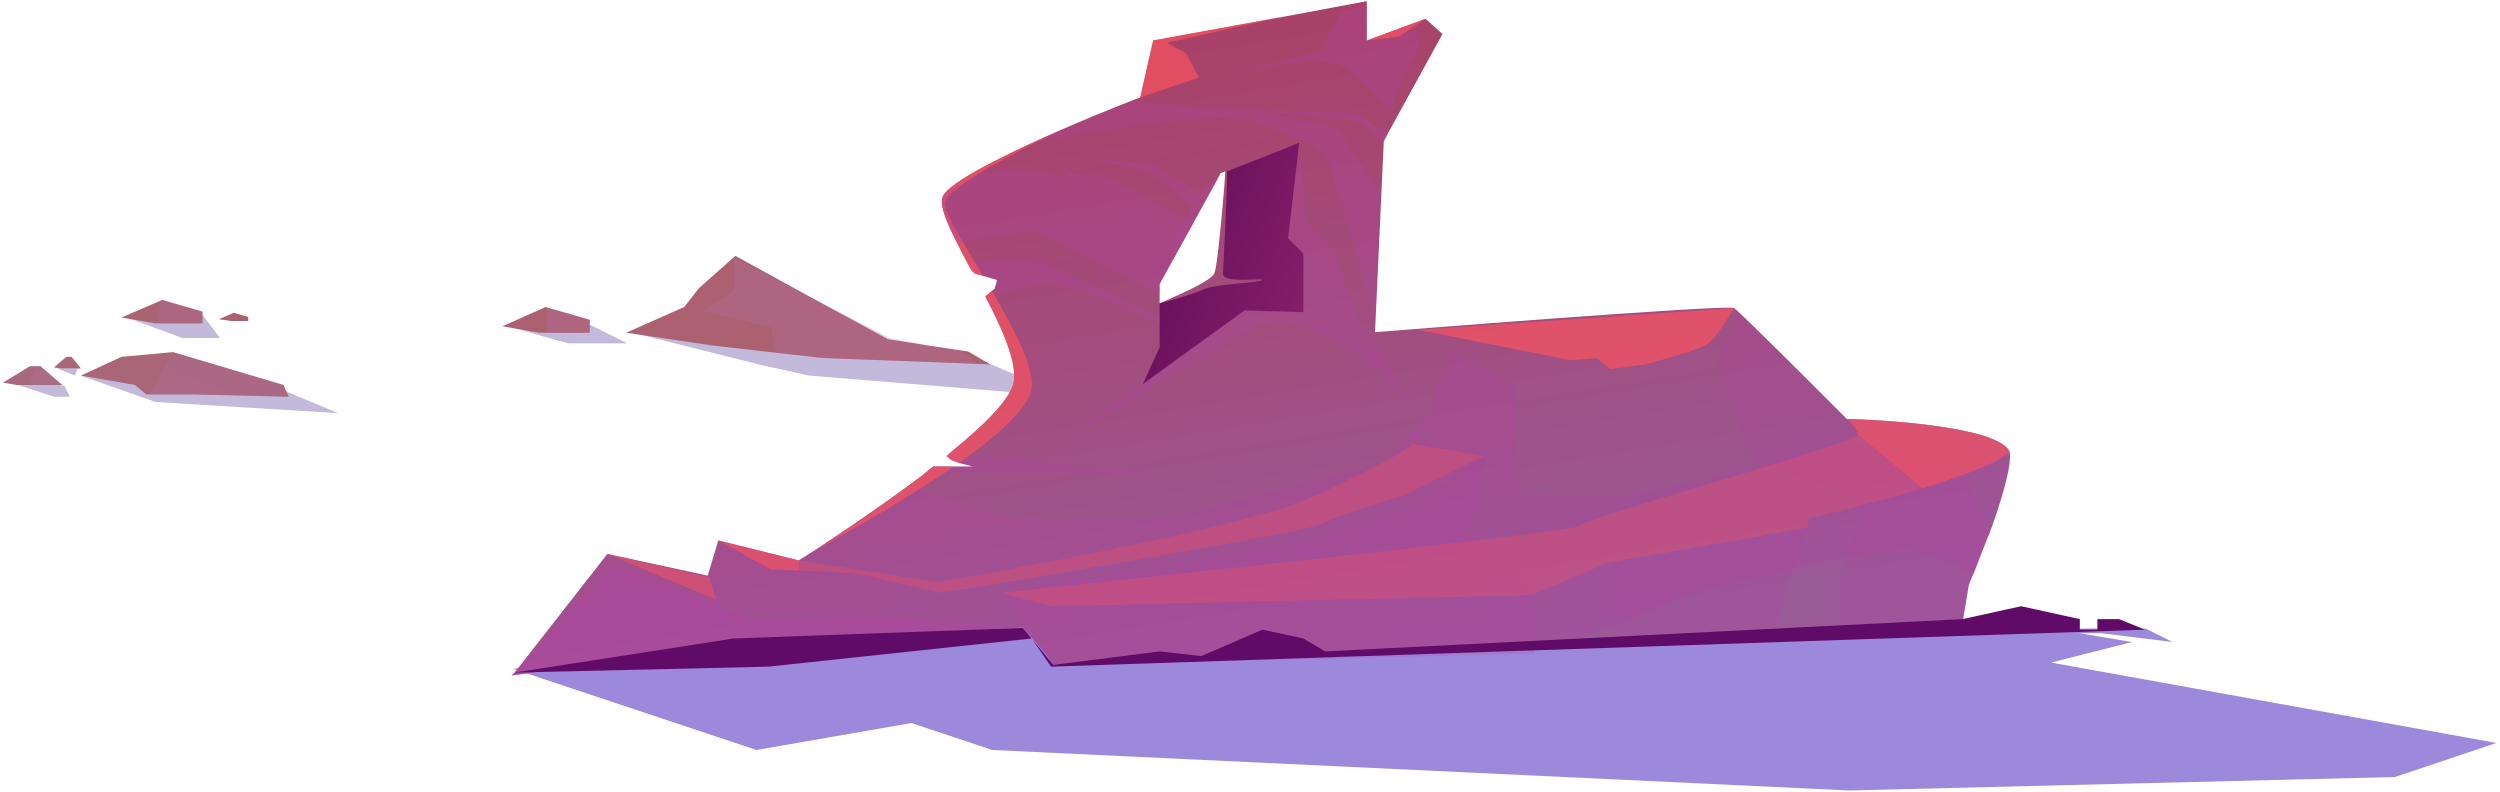 <svg version="1.2" xmlns="http://www.w3.org/2000/svg" viewBox="0 0 426 135" width="426" height="135"><defs><linearGradient id="P" gradientUnits="userSpaceOnUse"/><linearGradient id="g1" x1="84.2" y1="82.1" x2="41.8" y2="195.8" href="#P"><stop stop-color="#ac6171"/><stop offset="1" stop-color="#9b8199"/></linearGradient><linearGradient id="g2" x1="29.9" y1="50.6" x2="-12.5" y2="164.3" href="#P"><stop stop-color="#ac6171"/><stop offset="1" stop-color="#9b8199"/></linearGradient><linearGradient id="g3" x1="39.4" y1="56.4" x2="-3" y2="170.2" href="#P"><stop stop-color="#ac6171"/><stop offset="1" stop-color="#9b8199"/></linearGradient><linearGradient id="g4" x1="119.8" y1="117.4" x2="60.6" y2="276.1" href="#P"><stop stop-color="#ac6171"/><stop offset="1" stop-color="#9b8199"/></linearGradient><linearGradient id="g5" x1="40.9" y1="44.8" x2="-11.9" y2="186.2" href="#P"><stop stop-color="#ac6171"/><stop offset="1" stop-color="#9b8199"/></linearGradient><linearGradient id="g6" x1="15.9" y1="39.3" x2="-22.2" y2="141.4" href="#P"><stop stop-color="#ac6171"/><stop offset="1" stop-color="#9b8199"/></linearGradient><linearGradient id="g7" x1="19.4" y1="43" x2="-17.8" y2="142.5" href="#P"><stop stop-color="#ac6171"/><stop offset="1" stop-color="#9b8199"/></linearGradient><linearGradient id="g8" x1="232.6" y1="-49" x2="258.7" y2="108.9" href="#P"><stop stop-color="#b03752"/><stop offset="1" stop-color="#9a5a98"/></linearGradient><linearGradient id="g9" x1="252" y1="93" x2="181.4" y2="66.9" href="#P"><stop stop-color="#b03482"/><stop offset="1" stop-color="#610c57"/></linearGradient><linearGradient id="g10" x1="231.9" y1="205.3" x2="229.5" y2="166" href="#P"><stop stop-color="#b03482"/><stop offset="1" stop-color="#600b67"/></linearGradient></defs><style>.a{opacity:.9;mix-blend-mode:multiply;fill:#bcb2d7}.b{fill:url(#g1)}.c{fill:url(#g2)}.d{fill:url(#g3)}.e{fill:url(#g4)}.f{fill:url(#g5)}.g{fill:url(#g6)}.h{fill:url(#g7)}.i{opacity:.3;mix-blend-mode:multiply;fill:#ad70a3}.j{opacity:.9;mix-blend-mode:multiply;fill:#927dd7}.k{fill:url(#g8)}.l{fill:url(#g9)}.m{opacity:.3;mix-blend-mode:multiply;fill:#af44a2}.n{opacity:.7;mix-blend-mode:screen;fill:#fa535e}.o{opacity:.3;mix-blend-mode:screen;fill:#fa535e}.p{opacity:.5;mix-blend-mode:screen;fill:#fa535e}.q{opacity:.2;mix-blend-mode:multiply;fill:#af44a2}.r{opacity:.4;mix-blend-mode:multiply;fill:#af44a2}.s{fill:url(#g10)}</style><path class="a" d="m13.7 64l12.8 4.5 31.1 1.9-11-4.6z"/><path class="a" d="m0.9 64.9l8.3 2.7h2.7l-0.9-1.8-5.6-1.4z"/><path class="a" d="m9.8 62.8l3 1.2 0.4-1.2z"/><path class="a" d="m21 53.9l10.1 3.7h6.4l-3.5-4.6z"/><path class="a" d="m86.3 55.3c0.5 0.5 10.5 3.2 10.5 3.2h10.1l-7.3-3.6z"/><path class="a" d="m107.8 56.7l21.9 5.5 8.2 1.8 43.9 3.6-13.8-5.9z"/><path class="b" d="m100.5 54.5v2.2h-8.7l-6.2-1.1 7.4-3.3 0.2 0.1z"/><path class="c" d="m34.5 53.1v2h-8l-5.8-1 6.5-2.8 0.4-0.2z"/><path class="d" d="m37.3 54.4l2.1 0.3h2.9v-0.7l-2.5-0.7z"/><path class="e" d="m168.7 62.1l-2-0.1-26.5-1-8-0.9-10.6-1.2-14.9-2.2 9.9-4.4 2.5-3.2 6.2-5.5 13.3 7.3 12.7 6.9 7 1.1 6.7 1z"/><path class="f" d="m49.2 67.6l-16.5-0.4h-7.8l-1.9-1.6-9.2-1.6 6.9-3.2 8.8-0.8 4 1.2 14.8 4.4z"/><path class="g" d="m10.6 65.6h-7.8l-2.3-0.4 4.6-2.8h1.8z"/><path class="h" d="m12.4 62.8h-2.1l-1.1-0.2 2.1-1.8h0.9l1.6 2z"/><path class="i" d="m49.2 67.6l-16.5-0.4h-7.3l3.8-6.9 4.3 0.9 14.8 4.4z"/><path class="i" d="m34.5 53.1v2h-7.7l0.4-3.8 0.4-0.2z"/><path class="i" d="m10.6 65.6h-5.5l0.8-3.2h1z"/><path class="i" d="m100.5 54.5v2.2h-7.3v-4.3z"/><path class="i" d="m166.7 62l-26.5-1-8-0.9-0.7-4.3-11.8-2.8 5.4-3.6v-5.5l13.5 7 13 6.7 6.7 1.3 5.7 1.1z"/><path class="j" d="m87.5 114l41.4 13.8 26.4-4.6 13.8 4.6 146 6.9 93-2.3 17.3-5.8-75.9-13.7 13.8-3.5-9-1.5h3.8l12.1 1.5-4.6-2.3h-37.9l-126.4-1.1-46.3-6.2z"/><path fill-rule="evenodd" class="k" d="m342.5 77.7c0 2.9-1.8 8.6-3.6 13.5q-0.1 0-0.1 0.1c-1 2.6-1.9 4.9-2.5 6.4-0.5 1.2-0.8 1.9-0.8 1.9l-1.1 6.6-66.6 3.1-88.3 4c0-0.4-2.6-3.4-5.2-6.4l-9.5 0.5h-0.8l-12.9 0.6-18.7 0.8-45.2 6.3 0.5-0.5 15.8-20.2 17.1 3.7 1.8-6 13.7 3.4c0 0 1.1-0.7 3-1.9q0 0 0 0c3.5-2.3 9.5-6.3 15.5-10.7q1.3-1 2.7-2 0.8-0.7 1.7-1.4h6.8l-2.3-0.6-1.4-0.5-0.8-0.7q0.5-0.4 0.9-0.8c5.8-4.7 10.4-9.3 10.6-12.2 0.3-3.4-2-8.6-4.7-13.8q-0.1-0.2-0.2-0.4l1.1-0.9 0.5-0.4 0.4-1.5-2.4-0.7-1.4-0.4-0.6-0.6q-0.3-0.6-0.6-1.1-1-1.8-1.8-3.5c-1.8-3.5-3-6.4-2.5-7.8q0.2-0.5 0.9-1.2c2.8-2.7 11.8-7 19.6-10.4q0 0 0 0c7.1-3.1 13.2-5.4 13.2-5.4l2.2-9.7 22.5-4.1 13.9-2.6v6.7l10-3.7 2.9 2.6-10 18.2-1.5 32.6c0 0 60.1-4.8 61.2-4.1 0.7 0.5 7.9 7.6 13.3 13q0 0 0 0 0 0 0 0c3.3 3.3 5.9 5.9 5.9 5.9q0.1 0 0.1 0c1.6 0 25.2 0.8 27.6 5.5q0.1 0.4 0.1 0.8zm-133.7-48.5l-0.8 0.3-4.7 8.6-5.7 10.3v3.3q0.9-0.4 2-0.9c3.2-1.4 6.9-3.2 7.3-4.2 0.3-0.6 0.6-3 0.9-6 0.4-3.7 0.8-8.2 1-11.4z"/><path class="l" d="m222.1 43.2v10l-10-0.3-17.4 12.6 1.7-3.7 1.2-2.6v-7.5c2.5-0.6 5.7-1.6 7.8-2.5 1.8-0.8 9.4-1 9.7-1.5 0.1-0.4-6.8 0.7-6.7-1.1 0.2-4.2 0.7-13.6 0.7-17.4l1.5-0.6 8.4-3.3 2.4-1-1.9 16.3z"/><path class="m" d="m338.9 91.2l-0.1 0.1-2.5 6.4c0 0-6.7-3-10.4-4.1-3.7-1.1-37.5 7.4-37.5 7.4l-9.6 4.1-11 4.2-88.3 4c0-0.4-2.6-3.4-5.2-6.4l-9.5 0.5h-0.8l-12.9 0.6-18.7 0.8-45.2 6.3 0.5-0.5 15.8-20.2 17.1 3.7 1.8-6 13.7 3.4c0 0 1.1-0.7 3-1.9q0 0 0 0c3.5-2.3 9.5-6.3 15.5-10.7 4.9 1.5 13.5 4.1 16.4 5.2 4 1.5 29.6 0 29.6 0l34.9-9.2 7.7-7.5 3.7-11.9 11.2 6 0.7 18.5c0 0 14.1 0.7 18.1 0.4 4.1-0.4 27.5-6.3 27.5-6.3l10.4-3.1 19.8 5.9 4.3 10.3z"/><path class="n" d="m241.7 56.2l26 5.2 4.4-0.4 2.3 1.9 5.9-0.8c0 0 8.5-2.2 10.4-3.3 1.8-1.1 4.8-6.3 4.8-6.3z"/><path class="m" d="m197.6 80.7c0 0-24.1-0.4-36.7-0.1q-0.5 0-1.1 0.1-1.3 0-2.5 0.2 0.8-0.7 1.7-1.4h6.8l-2.3-0.6-1.4-0.5-0.8-0.7q0.5-0.4 0.9-0.8l3.4 0.4z"/><path class="m" d="m197.6 54.1v1c0 0-14.8-7.4-20.3-6.7-2.1 0.3-5 1.1-7.8 2q-0.7 0.3-1.4 0.5-0.1-0.2-0.2-0.4l1.1-0.9 0.5-0.4 0.4-1.5-2.4-0.7-1.4-0.4-0.6-0.6q-0.3-0.6-0.6-1.1c0 0 0.4-0.1 1.2-0.2 2.6-0.3 8.6-0.8 11.2 0 3.3 1.1 20.3 9.4 20.3 9.4z"/><path class="m" d="m176.6 24.1c0 0 27-5 34-3.8 7.1 1.1 14.5 5.1 15.2 5.9 0.8 0.7 8.5 28.9 8.5 28.9l0.8-22.2c0 0-6.3-10-7.1-10.8-0.7-0.7-12.6-3-12.6-3 0 0 14.1 1.2 15.6 1.5 1.5 0.4 4.8 3.7 4.8 3.7l0.7-1.5c0 0-5.9-4-6.6-3.7-0.8 0.4-19.7-0.7-21.1-0.7-1.5 0-16.3-1.1-16.3-1.1z"/><path class="o" d="m252.9 77.7l-13.7 6.7c0 0-10.1 2.9-13.8 4.8-3.7 1.8-65.2 11.8-65.2 11.8l-14.4-3.3-9.7-0.5-4.8-0.2-8.9-4.9 13.7 3.4 23.7 3.7c0 0 51.9-8.9 63.8-14.5 15.3-7.1 17.1-8.8 16.8-9.1z"/><path class="o" d="m240.4 75.6l-0.5-0.1c0 0 0.4-0.1 0.5 0.1z"/><path class="p" d="m103.5 94.4l18.5 7.8-1.1-3.8z"/><path class="q" d="m342.5 77.7c0 5.6-7 21.9-7 21.9l-1.1 6.6-21.1 1 0.3-9.5c0 0 3.7-10 3.9-11.7 0.2-1.6-19.1-7.2-19.1-7.2l-5.9-17 3.6-8.8c1.9 1.8 8 7.8 12.7 12.5q0 0 0 0 0 0 0 0c3.3 3.3 5.9 5.9 5.9 5.9q0.1 0 0.1 0c1.6 0 25.2 0.8 27.6 5.5q0.1 0.4 0.1 0.8z"/><path class="q" d="m261.4 111.4v-10.4l-11.1-10 2.9-13.3-13.7 9.1-14.8 5.3-54.5 8.9 9.3 12.3z"/><path class="r" d="m105 96.2l-17.8 18.9 45.2-6.3 41.9-1.8-24.1-1.9-22.6 0.4z"/><path class="o" d="m342.4 76.9c-1.2 1.7-7.7 4.1-14.8 6.3-9.3 2.8-19.5 5.2-19.5 5.2v1.5l-34.1 6-13 5.5-81.9 1.9-8.5-2.3c0 0 98.2-10.3 98.6-11.4 0.3-1.2 47.4-14.1 47.4-15.6 0-0.5-0.7-1.5-1.8-2.6 1.6 0 25.2 0.8 27.6 5.5z"/><path class="n" d="m164.9 44.9c-2.7-5-4.9-9.4-4.3-11.3 0.8-2.5 11.4-7.6 20.5-11.6-6.8 3.3-20.1 10-20.1 12.7 0 1.4 2.3 5.3 5.1 10q0.7 1.1 1.4 2.3l-1.4-0.4-0.6-0.6q-0.3-0.6-0.6-1.1z"/><path class="n" d="m159 79.5h3.5q-0.8 0.6-1.6 1.1c-9.8 6.6-20.9 12.5-21.8 13 4-2.6 11.4-7.5 18.2-12.7q0.8-0.7 1.7-1.4z"/><path class="n" d="m175.8 66.2c-0.5 3-4.7 7-10.2 11.1q-1 0.8-2.1 1.6l-1.4-0.5-0.8-0.7q0.5-0.4 0.9-0.8c5.8-4.7 10.4-9.3 10.6-12.2 0.3-3.4-2-8.6-4.7-13.8q-0.1-0.2-0.2-0.4l1.1-0.9q0.3 0.4 0.5 0.8c3.6 6.2 6.8 12.5 6.3 15.8z"/><path class="n" d="m196.5 6.9l22.3-4.1-20 4.5 3.3 1.8 2.2 4.1-10 3.4z"/><path class="m" d="m207.7 30.3l-10.1 17.4 4.5-10 1.1-2.6-7.4-5.9-11.1-2.3 11.5 1.1 8.5 4.9z"/><path class="m" d="m240.6 69.9c-0.5-0.8-6.6-10.9-21.5-15.1l-4.4 0.3-32.6 19.3 29.5-21.2 0.5-0.3 10 0.3v-10l-2.6-2.6 1.9-16.3 1.4 13.7c0 0 4.5 3.4 5.2 6.3 0.5 1.8 2.2 6.9 3.7 11 1.1 0.8 1.9 1.3 1.9 1.3z"/><path class="q" d="m308.1 89.9l-3.7 10.8-1.9 7.1-27.5 1.1 0.1-12.7z"/><path class="m" d="m203.3 38.1l-5.7 10.3v1.6c-8.1-3.9-20-10.2-21.1-10.5-1.1-0.3-9.7 1.3-13.4 1.9-1.8-3.5-3-6.4-2.5-7.8q0.2-0.5 0.9-1.2c1.7-0.7 3.3-1.4 4.1-2.1 3.6-3 16.9 0 16.9 0l-1.5-1.1c0 0 6.6 0.7 8.5 1.4 0.8 0.4 7 3.7 13.8 7.5z"/><path class="m" d="m209.9 12.5l15.2-3.7 3.3-6.7 4.5-1.3v6.1l8.2-3 0.6 4.1-5.1 10.8c0 0-5.2-6.3-7.5-7.4-2.2-1.1-5.9-1.1-5.9-1.1z"/><path class="s" d="m87.7 114.6l37.3-5.8 49.3-1.8 5.2 6.3 18.1-2.3 7.1 0.8 10.4-4.5 7 1.5 3.7 2.2 108.6-5.5 10-2.2 10 2.2v1.8h3v-1.8h3.7l4.4 1.8-186.4 6.3-3.3-4.8-44.9 4.8z"/><path class="p" d="m136.1 95.5v1.7l-4.8-0.2-8.9-4.9z"/><path class="n" d="m242.9 3.2l-4.5 3-5.5 0.7z"/><path class="p" d="m342.4 76.9c-1.2 1.7-7.7 4.1-14.8 6.3l-11-9.2c0-0.5-0.7-1.5-1.8-2.6 1.6 0 25.2 0.8 27.6 5.5z"/></svg>